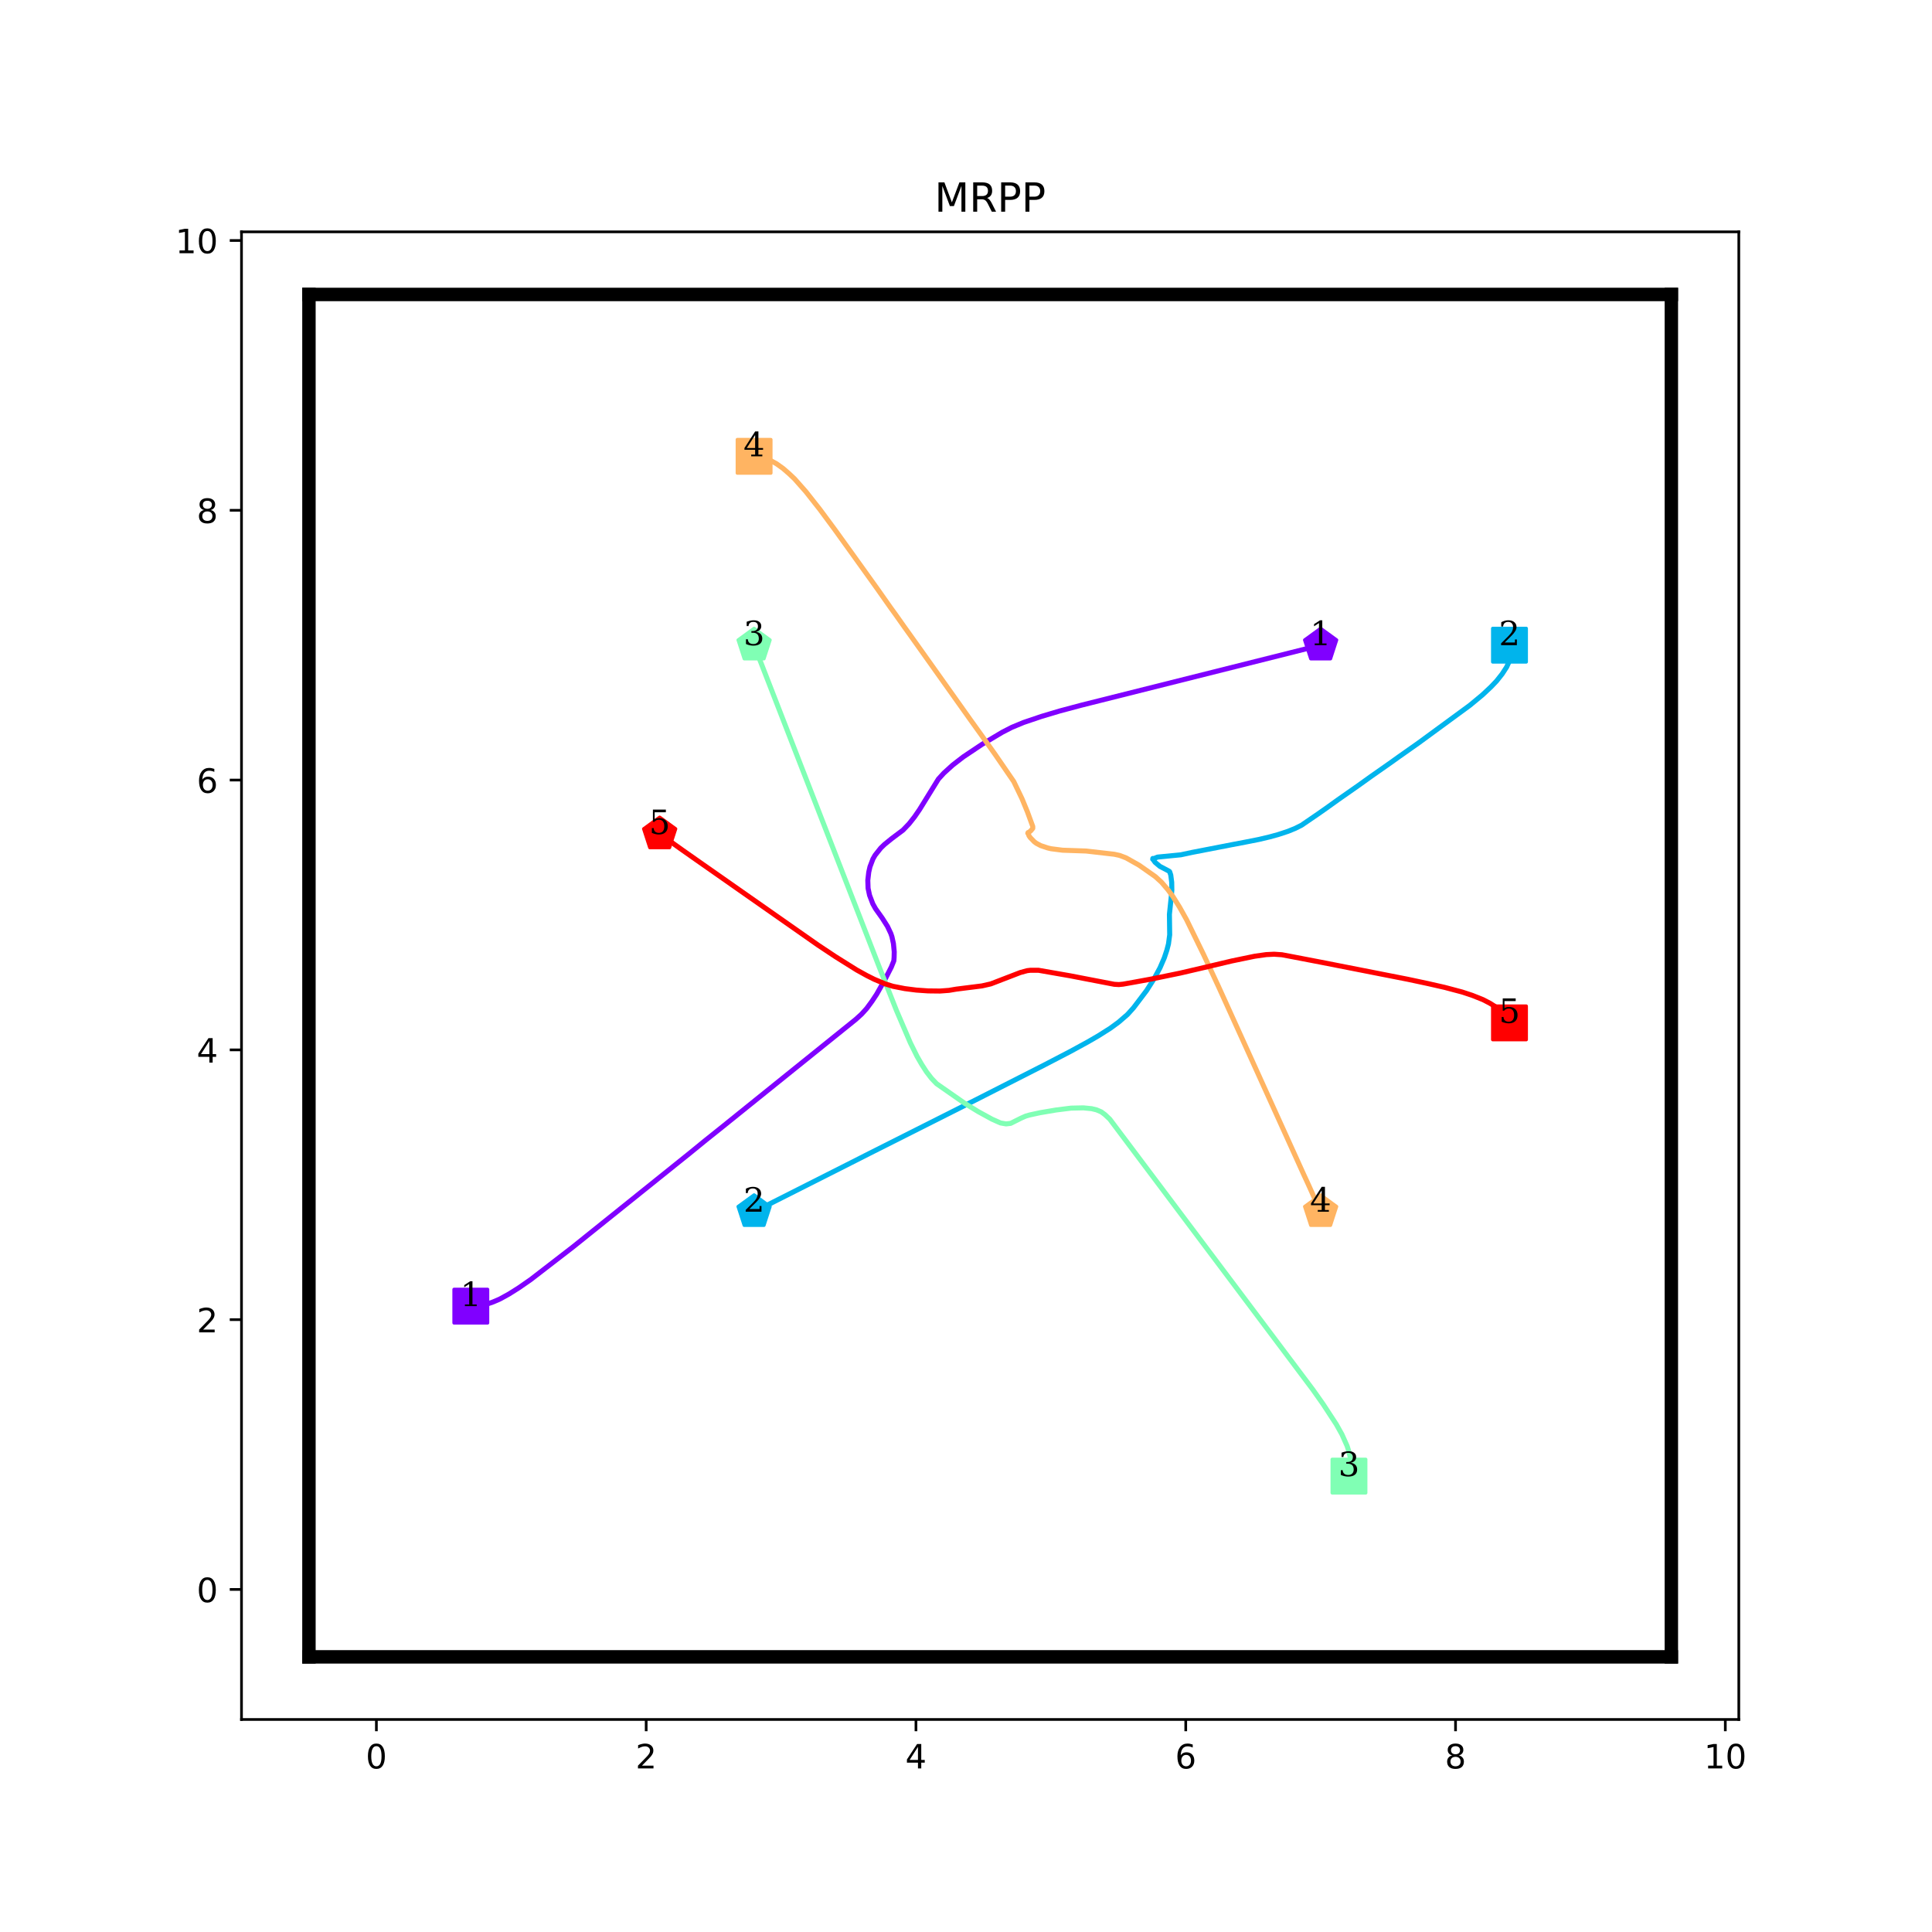 <?xml version="1.0" encoding="utf-8" standalone="no"?>
<!DOCTYPE svg PUBLIC "-//W3C//DTD SVG 1.1//EN"
  "http://www.w3.org/Graphics/SVG/1.1/DTD/svg11.dtd">
<!-- Created with matplotlib (http://matplotlib.org/) -->
<svg height="576pt" version="1.1" viewBox="0 0 576 576" width="576pt" xmlns="http://www.w3.org/2000/svg" xmlns:xlink="http://www.w3.org/1999/xlink">
 <defs>
  <style type="text/css">
*{stroke-linecap:butt;stroke-linejoin:round;}
  </style>
 </defs>
 <g id="figure_1">
  <g id="patch_1">
   <path d="M 0 576 
L 576 576 
L 576 0 
L 0 0 
z
" style="fill:#ffffff;"/>
  </g>
  <g id="axes_1">
   <g id="patch_2">
    <path d="M 72 512.64 
L 518.4 512.64 
L 518.4 69.12 
L 72 69.12 
z
" style="fill:#ffffff;"/>
   </g>
   <g id="matplotlib.axis_1">
    <g id="xtick_1">
     <g id="line2d_1">
      <defs>
       <path d="M 0 0 
L 0 3.5 
" id="m07f797f320" style="stroke:#000000;stroke-width:0.8;"/>
      </defs>
      <g>
       <use style="stroke:#000000;stroke-width:0.8;" x="112.216" xlink:href="#m07f797f320" y="512.64"/>
      </g>
     </g>
     <g id="text_1">
      <!-- 0 -->
      <defs>
       <path d="M 31.781 66.406 
Q 24.172 66.406 20.328 58.906 
Q 16.5 51.422 16.5 36.375 
Q 16.5 21.391 20.328 13.891 
Q 24.172 6.391 31.781 6.391 
Q 39.453 6.391 43.281 13.891 
Q 47.125 21.391 47.125 36.375 
Q 47.125 51.422 43.281 58.906 
Q 39.453 66.406 31.781 66.406 
z
M 31.781 74.219 
Q 44.047 74.219 50.516 64.516 
Q 56.984 54.828 56.984 36.375 
Q 56.984 17.969 50.516 8.266 
Q 44.047 -1.422 31.781 -1.422 
Q 19.531 -1.422 13.062 8.266 
Q 6.594 17.969 6.594 36.375 
Q 6.594 54.828 13.062 64.516 
Q 19.531 74.219 31.781 74.219 
z
" id="DejaVuSans-30"/>
      </defs>
      <g transform="translate(109.035 527.238)scale(0.1 -0.1)">
       <use xlink:href="#DejaVuSans-30"/>
      </g>
     </g>
    </g>
    <g id="xtick_2">
     <g id="line2d_2">
      <g>
       <use style="stroke:#000000;stroke-width:0.8;" x="192.649" xlink:href="#m07f797f320" y="512.64"/>
      </g>
     </g>
     <g id="text_2">
      <!-- 2 -->
      <defs>
       <path d="M 19.188 8.297 
L 53.609 8.297 
L 53.609 0 
L 7.328 0 
L 7.328 8.297 
Q 12.938 14.109 22.625 23.891 
Q 32.328 33.688 34.812 36.531 
Q 39.547 41.844 41.422 45.531 
Q 43.312 49.219 43.312 52.781 
Q 43.312 58.594 39.234 62.25 
Q 35.156 65.922 28.609 65.922 
Q 23.969 65.922 18.812 64.312 
Q 13.672 62.703 7.812 59.422 
L 7.812 69.391 
Q 13.766 71.781 18.938 73 
Q 24.125 74.219 28.422 74.219 
Q 39.75 74.219 46.484 68.547 
Q 53.219 62.891 53.219 53.422 
Q 53.219 48.922 51.531 44.891 
Q 49.859 40.875 45.406 35.406 
Q 44.188 33.984 37.641 27.219 
Q 31.109 20.453 19.188 8.297 
z
" id="DejaVuSans-32"/>
      </defs>
      <g transform="translate(189.467 527.238)scale(0.1 -0.1)">
       <use xlink:href="#DejaVuSans-32"/>
      </g>
     </g>
    </g>
    <g id="xtick_3">
     <g id="line2d_3">
      <g>
       <use style="stroke:#000000;stroke-width:0.8;" x="273.081" xlink:href="#m07f797f320" y="512.64"/>
      </g>
     </g>
     <g id="text_3">
      <!-- 4 -->
      <defs>
       <path d="M 37.797 64.312 
L 12.891 25.391 
L 37.797 25.391 
z
M 35.203 72.906 
L 47.609 72.906 
L 47.609 25.391 
L 58.016 25.391 
L 58.016 17.188 
L 47.609 17.188 
L 47.609 0 
L 37.797 0 
L 37.797 17.188 
L 4.891 17.188 
L 4.891 26.703 
z
" id="DejaVuSans-34"/>
      </defs>
      <g transform="translate(269.9 527.238)scale(0.1 -0.1)">
       <use xlink:href="#DejaVuSans-34"/>
      </g>
     </g>
    </g>
    <g id="xtick_4">
     <g id="line2d_4">
      <g>
       <use style="stroke:#000000;stroke-width:0.8;" x="353.514" xlink:href="#m07f797f320" y="512.64"/>
      </g>
     </g>
     <g id="text_4">
      <!-- 6 -->
      <defs>
       <path d="M 33.016 40.375 
Q 26.375 40.375 22.484 35.828 
Q 18.609 31.297 18.609 23.391 
Q 18.609 15.531 22.484 10.953 
Q 26.375 6.391 33.016 6.391 
Q 39.656 6.391 43.531 10.953 
Q 47.406 15.531 47.406 23.391 
Q 47.406 31.297 43.531 35.828 
Q 39.656 40.375 33.016 40.375 
z
M 52.594 71.297 
L 52.594 62.312 
Q 48.875 64.062 45.094 64.984 
Q 41.312 65.922 37.594 65.922 
Q 27.828 65.922 22.672 59.328 
Q 17.531 52.734 16.797 39.406 
Q 19.672 43.656 24.016 45.922 
Q 28.375 48.188 33.594 48.188 
Q 44.578 48.188 50.953 41.516 
Q 57.328 34.859 57.328 23.391 
Q 57.328 12.156 50.688 5.359 
Q 44.047 -1.422 33.016 -1.422 
Q 20.359 -1.422 13.672 8.266 
Q 6.984 17.969 6.984 36.375 
Q 6.984 53.656 15.188 63.938 
Q 23.391 74.219 37.203 74.219 
Q 40.922 74.219 44.703 73.484 
Q 48.484 72.75 52.594 71.297 
z
" id="DejaVuSans-36"/>
      </defs>
      <g transform="translate(350.332 527.238)scale(0.1 -0.1)">
       <use xlink:href="#DejaVuSans-36"/>
      </g>
     </g>
    </g>
    <g id="xtick_5">
     <g id="line2d_5">
      <g>
       <use style="stroke:#000000;stroke-width:0.8;" x="433.946" xlink:href="#m07f797f320" y="512.64"/>
      </g>
     </g>
     <g id="text_5">
      <!-- 8 -->
      <defs>
       <path d="M 31.781 34.625 
Q 24.75 34.625 20.719 30.859 
Q 16.703 27.094 16.703 20.516 
Q 16.703 13.922 20.719 10.156 
Q 24.75 6.391 31.781 6.391 
Q 38.812 6.391 42.859 10.172 
Q 46.922 13.969 46.922 20.516 
Q 46.922 27.094 42.891 30.859 
Q 38.875 34.625 31.781 34.625 
z
M 21.922 38.812 
Q 15.578 40.375 12.031 44.719 
Q 8.5 49.078 8.5 55.328 
Q 8.5 64.062 14.719 69.141 
Q 20.953 74.219 31.781 74.219 
Q 42.672 74.219 48.875 69.141 
Q 55.078 64.062 55.078 55.328 
Q 55.078 49.078 51.531 44.719 
Q 48 40.375 41.703 38.812 
Q 48.828 37.156 52.797 32.312 
Q 56.781 27.484 56.781 20.516 
Q 56.781 9.906 50.312 4.234 
Q 43.844 -1.422 31.781 -1.422 
Q 19.734 -1.422 13.25 4.234 
Q 6.781 9.906 6.781 20.516 
Q 6.781 27.484 10.781 32.312 
Q 14.797 37.156 21.922 38.812 
z
M 18.312 54.391 
Q 18.312 48.734 21.844 45.562 
Q 25.391 42.391 31.781 42.391 
Q 38.141 42.391 41.719 45.562 
Q 45.312 48.734 45.312 54.391 
Q 45.312 60.062 41.719 63.234 
Q 38.141 66.406 31.781 66.406 
Q 25.391 66.406 21.844 63.234 
Q 18.312 60.062 18.312 54.391 
z
" id="DejaVuSans-38"/>
      </defs>
      <g transform="translate(430.765 527.238)scale(0.1 -0.1)">
       <use xlink:href="#DejaVuSans-38"/>
      </g>
     </g>
    </g>
    <g id="xtick_6">
     <g id="line2d_6">
      <g>
       <use style="stroke:#000000;stroke-width:0.8;" x="514.378" xlink:href="#m07f797f320" y="512.64"/>
      </g>
     </g>
     <g id="text_6">
      <!-- 10 -->
      <defs>
       <path d="M 12.406 8.297 
L 28.516 8.297 
L 28.516 63.922 
L 10.984 60.406 
L 10.984 69.391 
L 28.422 72.906 
L 38.281 72.906 
L 38.281 8.297 
L 54.391 8.297 
L 54.391 0 
L 12.406 0 
z
" id="DejaVuSans-31"/>
      </defs>
      <g transform="translate(508.016 527.238)scale(0.1 -0.1)">
       <use xlink:href="#DejaVuSans-31"/>
       <use x="63.623" xlink:href="#DejaVuSans-30"/>
      </g>
     </g>
    </g>
   </g>
   <g id="matplotlib.axis_2">
    <g id="ytick_1">
     <g id="line2d_7">
      <defs>
       <path d="M 0 0 
L -3.5 0 
" id="m5a8f21c970" style="stroke:#000000;stroke-width:0.8;"/>
      </defs>
      <g>
       <use style="stroke:#000000;stroke-width:0.8;" x="72" xlink:href="#m5a8f21c970" y="473.864"/>
      </g>
     </g>
     <g id="text_7">
      <!-- 0 -->
      <g transform="translate(58.638 477.663)scale(0.1 -0.1)">
       <use xlink:href="#DejaVuSans-30"/>
      </g>
     </g>
    </g>
    <g id="ytick_2">
     <g id="line2d_8">
      <g>
       <use style="stroke:#000000;stroke-width:0.8;" x="72" xlink:href="#m5a8f21c970" y="393.431"/>
      </g>
     </g>
     <g id="text_8">
      <!-- 2 -->
      <g transform="translate(58.638 397.231)scale(0.1 -0.1)">
       <use xlink:href="#DejaVuSans-32"/>
      </g>
     </g>
    </g>
    <g id="ytick_3">
     <g id="line2d_9">
      <g>
       <use style="stroke:#000000;stroke-width:0.8;" x="72" xlink:href="#m5a8f21c970" y="312.999"/>
      </g>
     </g>
     <g id="text_9">
      <!-- 4 -->
      <g transform="translate(58.638 316.798)scale(0.1 -0.1)">
       <use xlink:href="#DejaVuSans-34"/>
      </g>
     </g>
    </g>
    <g id="ytick_4">
     <g id="line2d_10">
      <g>
       <use style="stroke:#000000;stroke-width:0.8;" x="72" xlink:href="#m5a8f21c970" y="232.566"/>
      </g>
     </g>
     <g id="text_10">
      <!-- 6 -->
      <g transform="translate(58.638 236.366)scale(0.1 -0.1)">
       <use xlink:href="#DejaVuSans-36"/>
      </g>
     </g>
    </g>
    <g id="ytick_5">
     <g id="line2d_11">
      <g>
       <use style="stroke:#000000;stroke-width:0.8;" x="72" xlink:href="#m5a8f21c970" y="152.134"/>
      </g>
     </g>
     <g id="text_11">
      <!-- 8 -->
      <g transform="translate(58.638 155.933)scale(0.1 -0.1)">
       <use xlink:href="#DejaVuSans-38"/>
      </g>
     </g>
    </g>
    <g id="ytick_6">
     <g id="line2d_12">
      <g>
       <use style="stroke:#000000;stroke-width:0.8;" x="72" xlink:href="#m5a8f21c970" y="71.702"/>
      </g>
     </g>
     <g id="text_12">
      <!-- 10 -->
      <g transform="translate(52.275 75.501)scale(0.1 -0.1)">
       <use xlink:href="#DejaVuSans-31"/>
       <use x="63.623" xlink:href="#DejaVuSans-30"/>
      </g>
     </g>
    </g>
   </g>
   <g id="line2d_13">
    <path clip-path="url(#p694fe3dabd)" d="M 140.368 389.41 
" style="fill:none;stroke:#1f77b4;stroke-linecap:square;stroke-width:1.5;"/>
    <defs>
     <path d="M -5 5 
L 5 5 
L 5 -5 
L -5 -5 
z
" id="mf3f8fe73ff" style="stroke:#8000ff;stroke-linejoin:miter;"/>
    </defs>
    <g clip-path="url(#p694fe3dabd)">
     <use style="fill:#8000ff;stroke:#8000ff;stroke-linejoin:miter;" x="140.368" xlink:href="#mf3f8fe73ff" y="389.41"/>
    </g>
   </g>
   <g id="line2d_14">
    <path clip-path="url(#p694fe3dabd)" d="M 393.73 192.35 
" style="fill:none;stroke:#ff7f0e;stroke-linecap:square;stroke-width:1.5;"/>
    <defs>
     <path d="M 0 -5 
L -4.755 -1.545 
L -2.939 4.045 
L 2.939 4.045 
L 4.755 -1.545 
z
" id="md099cdd750" style="stroke:#8000ff;stroke-linejoin:miter;"/>
    </defs>
    <g clip-path="url(#p694fe3dabd)">
     <use style="fill:#8000ff;stroke:#8000ff;stroke-linejoin:miter;" x="393.73" xlink:href="#md099cdd750" y="192.35"/>
    </g>
   </g>
   <g id="line2d_15">
    <path clip-path="url(#p694fe3dabd)" d="M 450.032 192.35 
" style="fill:none;stroke:#2ca02c;stroke-linecap:square;stroke-width:1.5;"/>
    <defs>
     <path d="M -5 5 
L 5 5 
L 5 -5 
L -5 -5 
z
" id="ma3ade0dff4" style="stroke:#00b4ec;stroke-linejoin:miter;"/>
    </defs>
    <g clip-path="url(#p694fe3dabd)">
     <use style="fill:#00b4ec;stroke:#00b4ec;stroke-linejoin:miter;" x="450.032" xlink:href="#ma3ade0dff4" y="192.35"/>
    </g>
   </g>
   <g id="line2d_16">
    <path clip-path="url(#p694fe3dabd)" d="M 224.822 361.258 
" style="fill:none;stroke:#d62728;stroke-linecap:square;stroke-width:1.5;"/>
    <defs>
     <path d="M 0 -5 
L -4.755 -1.545 
L -2.939 4.045 
L 2.939 4.045 
L 4.755 -1.545 
z
" id="m68d66f3e48" style="stroke:#00b4ec;stroke-linejoin:miter;"/>
    </defs>
    <g clip-path="url(#p694fe3dabd)">
     <use style="fill:#00b4ec;stroke:#00b4ec;stroke-linejoin:miter;" x="224.822" xlink:href="#m68d66f3e48" y="361.258"/>
    </g>
   </g>
   <g id="line2d_17">
    <path clip-path="url(#p694fe3dabd)" d="M 402.175 440.082 
" style="fill:none;stroke:#9467bd;stroke-linecap:square;stroke-width:1.5;"/>
    <defs>
     <path d="M -5 5 
L 5 5 
L 5 -5 
L -5 -5 
z
" id="m53202542c7" style="stroke:#80ffb4;stroke-linejoin:miter;"/>
    </defs>
    <g clip-path="url(#p694fe3dabd)">
     <use style="fill:#80ffb4;stroke:#80ffb4;stroke-linejoin:miter;" x="402.175" xlink:href="#m53202542c7" y="440.082"/>
    </g>
   </g>
   <g id="line2d_18">
    <path clip-path="url(#p694fe3dabd)" d="M 224.822 192.35 
" style="fill:none;stroke:#8c564b;stroke-linecap:square;stroke-width:1.5;"/>
    <defs>
     <path d="M 0 -5 
L -4.755 -1.545 
L -2.939 4.045 
L 2.939 4.045 
L 4.755 -1.545 
z
" id="m2e638f2a0a" style="stroke:#80ffb4;stroke-linejoin:miter;"/>
    </defs>
    <g clip-path="url(#p694fe3dabd)">
     <use style="fill:#80ffb4;stroke:#80ffb4;stroke-linejoin:miter;" x="224.822" xlink:href="#m2e638f2a0a" y="192.35"/>
    </g>
   </g>
   <g id="line2d_19">
    <path clip-path="url(#p694fe3dabd)" d="M 224.822 136.048 
" style="fill:none;stroke:#e377c2;stroke-linecap:square;stroke-width:1.5;"/>
    <defs>
     <path d="M -5 5 
L 5 5 
L 5 -5 
L -5 -5 
z
" id="m872e52984d" style="stroke:#ffb462;stroke-linejoin:miter;"/>
    </defs>
    <g clip-path="url(#p694fe3dabd)">
     <use style="fill:#ffb462;stroke:#ffb462;stroke-linejoin:miter;" x="224.822" xlink:href="#m872e52984d" y="136.048"/>
    </g>
   </g>
   <g id="line2d_20">
    <path clip-path="url(#p694fe3dabd)" d="M 393.73 361.258 
" style="fill:none;stroke:#7f7f7f;stroke-linecap:square;stroke-width:1.5;"/>
    <defs>
     <path d="M 0 -5 
L -4.755 -1.545 
L -2.939 4.045 
L 2.939 4.045 
L 4.755 -1.545 
z
" id="m37a3d9d5b9" style="stroke:#ffb462;stroke-linejoin:miter;"/>
    </defs>
    <g clip-path="url(#p694fe3dabd)">
     <use style="fill:#ffb462;stroke:#ffb462;stroke-linejoin:miter;" x="393.73" xlink:href="#m37a3d9d5b9" y="361.258"/>
    </g>
   </g>
   <g id="line2d_21">
    <path clip-path="url(#p694fe3dabd)" d="M 450.032 304.956 
" style="fill:none;stroke:#bcbd22;stroke-linecap:square;stroke-width:1.5;"/>
    <defs>
     <path d="M -5 5 
L 5 5 
L 5 -5 
L -5 -5 
z
" id="m3f739cafc7" style="stroke:#ff0000;stroke-linejoin:miter;"/>
    </defs>
    <g clip-path="url(#p694fe3dabd)">
     <use style="fill:#ff0000;stroke:#ff0000;stroke-linejoin:miter;" x="450.032" xlink:href="#m3f739cafc7" y="304.956"/>
    </g>
   </g>
   <g id="line2d_22">
    <path clip-path="url(#p694fe3dabd)" d="M 196.67 248.653 
" style="fill:none;stroke:#17becf;stroke-linecap:square;stroke-width:1.5;"/>
    <defs>
     <path d="M 0 -5 
L -4.755 -1.545 
L -2.939 4.045 
L 2.939 4.045 
L 4.755 -1.545 
z
" id="m3ee2f68a3b" style="stroke:#ff0000;stroke-linejoin:miter;"/>
    </defs>
    <g clip-path="url(#p694fe3dabd)">
     <use style="fill:#ff0000;stroke:#ff0000;stroke-linejoin:miter;" x="196.67" xlink:href="#m3ee2f68a3b" y="248.653"/>
    </g>
   </g>
   <g id="line2d_23"/>
   <g id="line2d_24">
    <path clip-path="url(#p694fe3dabd)" d="M 92.108 493.972 
L 92.108 87.788 
" style="fill:none;stroke:#000000;stroke-linecap:square;stroke-width:4;"/>
   </g>
   <g id="line2d_25">
    <path clip-path="url(#p694fe3dabd)" d="M 92.108 87.788 
L 498.292 87.788 
" style="fill:none;stroke:#000000;stroke-linecap:square;stroke-width:4;"/>
   </g>
   <g id="line2d_26">
    <path clip-path="url(#p694fe3dabd)" d="M 498.292 87.788 
L 498.292 493.972 
" style="fill:none;stroke:#000000;stroke-linecap:square;stroke-width:4;"/>
   </g>
   <g id="line2d_27">
    <path clip-path="url(#p694fe3dabd)" d="M 498.292 493.972 
L 92.108 493.972 
" style="fill:none;stroke:#000000;stroke-linecap:square;stroke-width:4;"/>
   </g>
   <g id="line2d_28">
    <path clip-path="url(#p694fe3dabd)" d="M 140.368 389.41 
L 142.459 389.329 
L 145.033 388.847 
L 147.003 388.163 
L 148.974 387.318 
L 151.749 385.79 
L 154.685 383.94 
L 158.224 381.487 
L 170.731 371.835 
L 205.84 343.644 
L 210.424 339.904 
L 214.808 336.405 
L 234.876 320.238 
L 255.104 303.95 
L 256.874 302.342 
L 258.402 300.653 
L 259.971 298.521 
L 261.378 296.39 
L 263.831 292.046 
L 265.722 288.346 
L 266.486 286.456 
L 266.566 285.451 
L 266.606 283.762 
L 266.365 281.309 
L 265.923 279.298 
L 265.601 278.333 
L 264.595 276.201 
L 263.067 273.788 
L 261.016 270.893 
L 260.212 269.445 
L 259.247 266.911 
L 258.804 264.82 
L 258.724 262.447 
L 259.005 260.034 
L 259.367 258.426 
L 260.252 256.093 
L 260.896 254.967 
L 262.585 252.835 
L 263.711 251.75 
L 265.842 250.02 
L 269.22 247.487 
L 271.03 245.597 
L 272.679 243.505 
L 274.167 241.334 
L 279.757 232.285 
L 281.406 230.475 
L 284.02 228.102 
L 287.197 225.649 
L 292.787 221.909 
L 298.779 218.33 
L 301.675 216.842 
L 305.174 215.394 
L 310.522 213.584 
L 315.911 211.976 
L 322.386 210.246 
L 390.03 193.275 
L 390.03 193.275 
" style="fill:none;stroke:#8000ff;stroke-linecap:square;stroke-width:1.5;"/>
   </g>
   <g id="line2d_29">
    <path clip-path="url(#p694fe3dabd)" d="M 450.032 192.35 
L 450.234 192.39 
L 450.234 192.431 
L 450.394 192.672 
L 450.515 192.994 
L 450.595 194.281 
L 450.475 195.286 
L 450.193 196.372 
L 449.751 197.619 
L 449.188 198.865 
L 447.861 200.916 
L 446.172 203.048 
L 444.483 204.817 
L 441.949 207.19 
L 438.209 210.287 
L 422.846 221.547 
L 417.136 225.569 
L 414.723 227.298 
L 408.811 231.44 
L 405.111 234.095 
L 398.958 238.398 
L 395.258 241.052 
L 392.845 242.741 
L 388.019 246.039 
L 386.169 246.964 
L 383.997 247.849 
L 381.062 248.814 
L 378.568 249.498 
L 375.351 250.262 
L 371.289 251.066 
L 367.267 251.83 
L 355.444 254.122 
L 352.066 254.846 
L 345.108 255.53 
L 343.821 256.053 
L 343.661 256.173 
L 343.701 256.053 
L 343.701 255.932 
L 343.741 256.013 
L 343.982 256.535 
L 344.384 257.098 
L 345.832 258.305 
L 347.763 259.31 
L 348.647 259.793 
L 348.728 259.914 
L 349.05 260.879 
L 349.331 263.05 
L 349.371 265.302 
L 349.21 267.193 
L 348.647 272.582 
L 348.728 278.694 
L 348.366 281.429 
L 347.883 283.279 
L 347.119 285.571 
L 345.832 288.547 
L 344.022 291.885 
L 341.851 295.304 
L 337.95 300.451 
L 336.14 302.462 
L 333.486 304.755 
L 331.073 306.524 
L 327.453 308.816 
L 324.397 310.586 
L 319.249 313.401 
L 311.367 317.503 
L 290.816 327.959 
L 259.206 343.885 
L 253.737 346.66 
L 230.492 358.403 
L 228.361 359.489 
L 228.361 359.489 
" style="fill:none;stroke:#00b4ec;stroke-linecap:square;stroke-width:1.5;"/>
   </g>
   <g id="line2d_30">
    <path clip-path="url(#p694fe3dabd)" d="M 402.175 440.082 
L 401.974 440.163 
L 401.934 440.203 
L 402.135 439.921 
L 402.497 439.077 
L 402.738 437.549 
L 402.738 436.141 
L 402.618 434.814 
L 402.095 432.562 
L 401.612 431.074 
L 400.084 427.655 
L 398.395 424.639 
L 394.454 418.607 
L 391.357 414.223 
L 330.872 333.67 
L 329.424 332.303 
L 328.338 331.498 
L 326.931 330.895 
L 325.443 330.533 
L 322.989 330.292 
L 319.33 330.372 
L 314.826 330.935 
L 310.08 331.74 
L 306.943 332.423 
L 305.817 332.745 
L 304.45 333.348 
L 301.313 334.917 
L 299.946 335.078 
L 298.297 334.796 
L 295.763 333.67 
L 291.581 331.378 
L 287.599 328.925 
L 279.234 323.093 
L 277.706 321.485 
L 276.218 319.554 
L 274.77 317.302 
L 273.403 314.929 
L 271.392 310.867 
L 267.25 301.216 
L 263.107 290.759 
L 262.303 288.749 
L 226.269 196.05 
L 226.269 196.05 
" style="fill:none;stroke:#80ffb4;stroke-linecap:square;stroke-width:1.5;"/>
   </g>
   <g id="line2d_31">
    <path clip-path="url(#p694fe3dabd)" d="M 224.822 136.048 
L 225.505 136.088 
L 227.194 136.329 
L 229.366 137.093 
L 231.498 138.259 
L 233.468 139.667 
L 235.318 141.276 
L 236.886 142.764 
L 240.265 146.584 
L 244.447 151.893 
L 248.911 157.925 
L 254.381 165.526 
L 261.418 175.339 
L 265.44 181.05 
L 267.008 183.221 
L 269.622 186.921 
L 271.352 189.334 
L 277.424 197.86 
L 289.369 214.67 
L 292.345 218.813 
L 296.688 224.925 
L 302.238 233.009 
L 304.691 238.116 
L 306.3 242.017 
L 307.908 246.401 
L 307.908 246.964 
L 307.345 247.648 
L 306.42 248.412 
L 306.501 248.291 
L 306.501 248.211 
L 306.541 248.492 
L 306.782 249.176 
L 307.104 249.658 
L 308.391 250.986 
L 308.994 251.428 
L 310.281 252.112 
L 312.332 252.795 
L 313.338 253.037 
L 316.796 253.479 
L 323.794 253.72 
L 332.199 254.685 
L 333.848 255.047 
L 335.738 255.771 
L 339.599 257.943 
L 344.465 261.361 
L 346.275 263.01 
L 348.205 265.262 
L 349.653 267.233 
L 351.664 270.45 
L 353.755 274.19 
L 358.822 284.566 
L 363.246 294.057 
L 365.458 298.923 
L 388.703 350.199 
L 389.949 352.893 
L 391.277 355.829 
L 391.92 357.277 
L 391.92 357.277 
" style="fill:none;stroke:#ffb462;stroke-linecap:square;stroke-width:1.5;"/>
   </g>
   <g id="line2d_32">
    <path clip-path="url(#p694fe3dabd)" d="M 450.032 304.956 
L 449.791 305.036 
L 449.711 305.197 
L 449.67 305.237 
L 449.67 304.795 
L 449.349 303.87 
L 448.263 302.301 
L 447.056 301.095 
L 446.252 300.411 
L 444.241 299.124 
L 442.15 298.038 
L 438.933 296.752 
L 435.876 295.746 
L 430.729 294.379 
L 425.782 293.253 
L 419.75 291.966 
L 393.971 286.899 
L 385.807 285.33 
L 382.188 284.646 
L 379.855 284.486 
L 377.482 284.606 
L 374.064 285.089 
L 367.267 286.496 
L 358.943 288.467 
L 351.865 290.116 
L 343.459 291.845 
L 338.432 292.77 
L 334.813 293.414 
L 333.566 293.534 
L 332.199 293.454 
L 322.989 291.684 
L 319.048 290.92 
L 309.597 289.271 
L 307.225 289.271 
L 306.219 289.392 
L 304.168 289.955 
L 295.401 293.333 
L 292.747 293.936 
L 285.066 294.902 
L 282.934 295.264 
L 280.24 295.465 
L 276.701 295.424 
L 273.202 295.183 
L 269.743 294.741 
L 266.244 294.057 
L 263.912 293.333 
L 260.654 291.966 
L 258.483 290.88 
L 255.426 289.191 
L 249.072 285.21 
L 243.924 281.791 
L 207.69 256.415 
L 203.507 253.479 
L 200.008 250.986 
L 200.008 250.986 
" style="fill:none;stroke:#ff0000;stroke-linecap:square;stroke-width:1.5;"/>
   </g>
   <g id="patch_3">
    <path d="M 72 512.64 
L 72 69.12 
" style="fill:none;stroke:#000000;stroke-linecap:square;stroke-linejoin:miter;stroke-width:0.8;"/>
   </g>
   <g id="patch_4">
    <path d="M 518.4 512.64 
L 518.4 69.12 
" style="fill:none;stroke:#000000;stroke-linecap:square;stroke-linejoin:miter;stroke-width:0.8;"/>
   </g>
   <g id="patch_5">
    <path d="M 72 512.64 
L 518.4 512.64 
" style="fill:none;stroke:#000000;stroke-linecap:square;stroke-linejoin:miter;stroke-width:0.8;"/>
   </g>
   <g id="patch_6">
    <path d="M 72 69.12 
L 518.4 69.12 
" style="fill:none;stroke:#000000;stroke-linecap:square;stroke-linejoin:miter;stroke-width:0.8;"/>
   </g>
   <g id="text_13">
    <!-- 1 -->
    <defs>
     <path d="M 14.203 0 
L 14.203 5.172 
L 26.906 5.172 
L 26.906 65.828 
L 12.203 56.297 
L 12.203 62.703 
L 29.984 74.219 
L 36.719 74.219 
L 36.719 5.172 
L 49.422 5.172 
L 49.422 0 
z
" id="DejaVuSerif-31"/>
    </defs>
    <g transform="translate(137.186 389.41)scale(0.1 -0.1)">
     <use xlink:href="#DejaVuSerif-31"/>
    </g>
   </g>
   <g id="text_14">
    <!-- 1 -->
    <g transform="translate(390.548 192.35)scale(0.1 -0.1)">
     <use xlink:href="#DejaVuSerif-31"/>
    </g>
   </g>
   <g id="text_15">
    <!-- 2 -->
    <defs>
     <path d="M 12.797 55.516 
L 7.328 55.516 
L 7.328 68.5 
Q 12.547 71.297 17.844 72.75 
Q 23.141 74.219 28.219 74.219 
Q 39.594 74.219 46.188 68.703 
Q 52.781 63.188 52.781 53.719 
Q 52.781 43.016 37.844 28.125 
Q 36.672 27 36.078 26.422 
L 17.672 8.016 
L 48.094 8.016 
L 48.094 17 
L 53.812 17 
L 53.812 0 
L 6.781 0 
L 6.781 5.328 
L 28.906 27.391 
Q 36.234 34.719 39.359 40.844 
Q 42.484 46.969 42.484 53.719 
Q 42.484 61.078 38.641 65.234 
Q 34.812 69.391 28.078 69.391 
Q 21.094 69.391 17.281 65.922 
Q 13.484 62.453 12.797 55.516 
z
" id="DejaVuSerif-32"/>
    </defs>
    <g transform="translate(446.851 192.35)scale(0.1 -0.1)">
     <use xlink:href="#DejaVuSerif-32"/>
    </g>
   </g>
   <g id="text_16">
    <!-- 2 -->
    <g transform="translate(221.64 361.258)scale(0.1 -0.1)">
     <use xlink:href="#DejaVuSerif-32"/>
    </g>
   </g>
   <g id="text_17">
    <!-- 3 -->
    <defs>
     <path d="M 9.719 69.828 
Q 15.438 71.969 20.672 73.094 
Q 25.922 74.219 30.516 74.219 
Q 41.219 74.219 47.219 69.594 
Q 53.219 64.984 53.219 56.781 
Q 53.219 50.203 49.062 45.781 
Q 44.922 41.359 37.312 39.797 
Q 46.297 38.531 51.25 33.281 
Q 56.203 28.031 56.203 19.672 
Q 56.203 9.469 49.344 4.016 
Q 42.484 -1.422 29.594 -1.422 
Q 23.875 -1.422 18.422 -0.188 
Q 12.984 1.031 7.625 3.516 
L 7.625 17.672 
L 13.094 17.672 
Q 13.578 10.641 17.828 7.031 
Q 22.078 3.422 29.781 3.422 
Q 37.25 3.422 41.578 7.734 
Q 45.906 12.062 45.906 19.578 
Q 45.906 28.172 41.453 32.594 
Q 37.016 37.016 28.422 37.016 
L 23.781 37.016 
L 23.781 42 
L 26.219 42 
Q 34.766 42 39.031 45.531 
Q 43.312 49.078 43.312 56.203 
Q 43.312 62.594 39.797 65.984 
Q 36.281 69.391 29.688 69.391 
Q 23.094 69.391 19.453 66.266 
Q 15.828 63.141 15.188 56.984 
L 9.719 56.984 
z
" id="DejaVuSerif-33"/>
    </defs>
    <g transform="translate(398.994 440.082)scale(0.1 -0.1)">
     <use xlink:href="#DejaVuSerif-33"/>
    </g>
   </g>
   <g id="text_18">
    <!-- 3 -->
    <g transform="translate(221.64 192.35)scale(0.1 -0.1)">
     <use xlink:href="#DejaVuSerif-33"/>
    </g>
   </g>
   <g id="text_19">
    <!-- 4 -->
    <defs>
     <path d="M 34.906 24.703 
L 34.906 63.484 
L 10.016 24.703 
z
M 56.391 0 
L 23.188 0 
L 23.188 5.172 
L 34.906 5.172 
L 34.906 19.484 
L 3.078 19.484 
L 3.078 24.812 
L 35.016 74.219 
L 44.672 74.219 
L 44.672 24.703 
L 58.594 24.703 
L 58.594 19.484 
L 44.672 19.484 
L 44.672 5.172 
L 56.391 5.172 
z
" id="DejaVuSerif-34"/>
    </defs>
    <g transform="translate(221.64 136.048)scale(0.1 -0.1)">
     <use xlink:href="#DejaVuSerif-34"/>
    </g>
   </g>
   <g id="text_20">
    <!-- 4 -->
    <g transform="translate(390.548 361.258)scale(0.1 -0.1)">
     <use xlink:href="#DejaVuSerif-34"/>
    </g>
   </g>
   <g id="text_21">
    <!-- 5 -->
    <defs>
     <path d="M 50.297 72.906 
L 50.297 64.891 
L 16.891 64.891 
L 16.891 44 
Q 19.438 45.75 22.828 46.625 
Q 26.219 47.516 30.422 47.516 
Q 42.234 47.516 49.062 40.969 
Q 55.906 34.422 55.906 23.094 
Q 55.906 11.531 49 5.047 
Q 42.094 -1.422 29.594 -1.422 
Q 24.562 -1.422 19.281 -0.188 
Q 14.016 1.031 8.5 3.516 
L 8.5 17.672 
L 14.016 17.672 
Q 14.453 10.75 18.422 7.078 
Q 22.406 3.422 29.594 3.422 
Q 37.312 3.422 41.453 8.5 
Q 45.609 13.578 45.609 23.094 
Q 45.609 32.562 41.484 37.609 
Q 37.359 42.672 29.594 42.672 
Q 25.203 42.672 21.844 41.109 
Q 18.5 39.547 15.922 36.281 
L 11.719 36.281 
L 11.719 72.906 
z
" id="DejaVuSerif-35"/>
    </defs>
    <g transform="translate(446.851 304.956)scale(0.1 -0.1)">
     <use xlink:href="#DejaVuSerif-35"/>
    </g>
   </g>
   <g id="text_22">
    <!-- 5 -->
    <g transform="translate(193.489 248.653)scale(0.1 -0.1)">
     <use xlink:href="#DejaVuSerif-35"/>
    </g>
   </g>
   <g id="text_23">
    <!-- MRPP -->
    <defs>
     <path d="M 9.812 72.906 
L 24.516 72.906 
L 43.109 23.297 
L 61.812 72.906 
L 76.516 72.906 
L 76.516 0 
L 66.891 0 
L 66.891 64.016 
L 48.094 14.016 
L 38.188 14.016 
L 19.391 64.016 
L 19.391 0 
L 9.812 0 
z
" id="DejaVuSans-4d"/>
     <path d="M 44.391 34.188 
Q 47.562 33.109 50.562 29.594 
Q 53.562 26.078 56.594 19.922 
L 66.609 0 
L 56 0 
L 46.688 18.703 
Q 43.062 26.031 39.672 28.422 
Q 36.281 30.812 30.422 30.812 
L 19.672 30.812 
L 19.672 0 
L 9.812 0 
L 9.812 72.906 
L 32.078 72.906 
Q 44.578 72.906 50.734 67.672 
Q 56.891 62.453 56.891 51.906 
Q 56.891 45.016 53.688 40.469 
Q 50.484 35.938 44.391 34.188 
z
M 19.672 64.797 
L 19.672 38.922 
L 32.078 38.922 
Q 39.203 38.922 42.844 42.219 
Q 46.484 45.516 46.484 51.906 
Q 46.484 58.297 42.844 61.547 
Q 39.203 64.797 32.078 64.797 
z
" id="DejaVuSans-52"/>
     <path d="M 19.672 64.797 
L 19.672 37.406 
L 32.078 37.406 
Q 38.969 37.406 42.719 40.969 
Q 46.484 44.531 46.484 51.125 
Q 46.484 57.672 42.719 61.234 
Q 38.969 64.797 32.078 64.797 
z
M 9.812 72.906 
L 32.078 72.906 
Q 44.344 72.906 50.609 67.359 
Q 56.891 61.812 56.891 51.125 
Q 56.891 40.328 50.609 34.812 
Q 44.344 29.297 32.078 29.297 
L 19.672 29.297 
L 19.672 0 
L 9.812 0 
z
" id="DejaVuSans-50"/>
    </defs>
    <g transform="translate(278.618 63.12)scale(0.12 -0.12)">
     <use xlink:href="#DejaVuSans-4d"/>
     <use x="86.279" xlink:href="#DejaVuSans-52"/>
     <use x="155.762" xlink:href="#DejaVuSans-50"/>
     <use x="216.064" xlink:href="#DejaVuSans-50"/>
    </g>
   </g>
  </g>
 </g>
 <defs>
  <clipPath id="p694fe3dabd">
   <rect height="443.52" width="446.4" x="72" y="69.12"/>
  </clipPath>
 </defs>
</svg>

